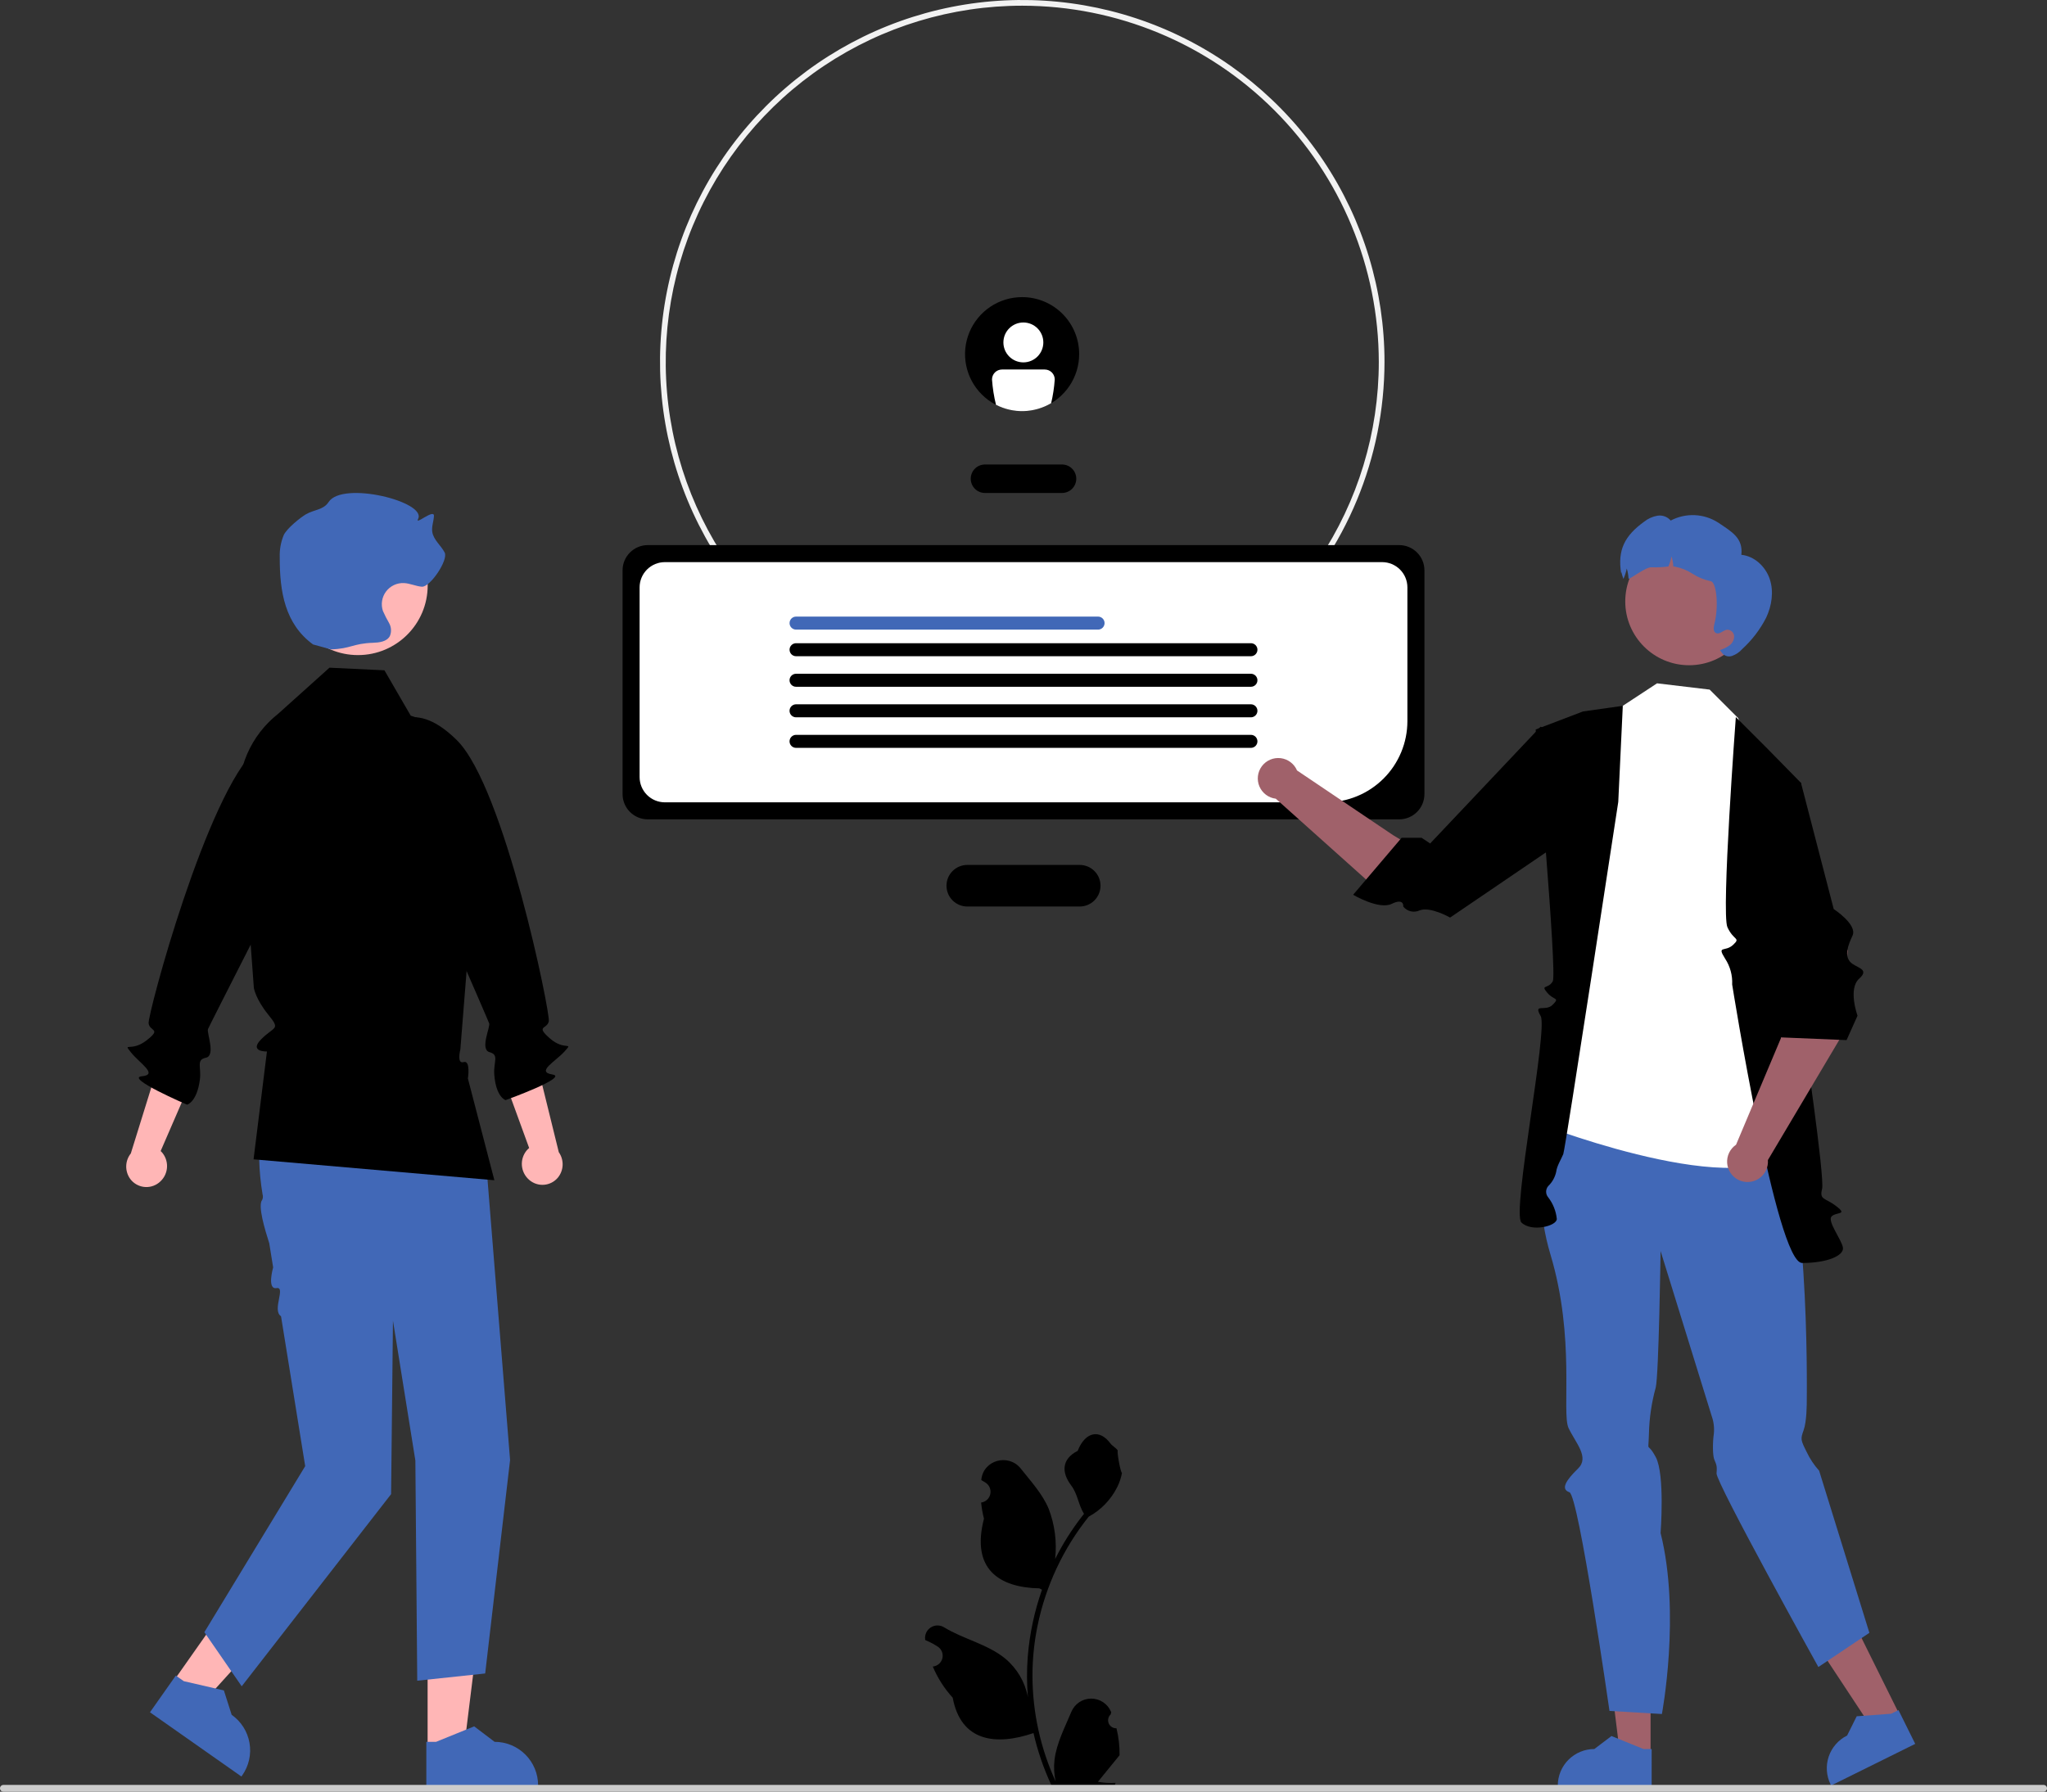 <svg width="546" height="478" viewBox="0 0 546 478" fill="none" xmlns="http://www.w3.org/2000/svg">
<rect x="0" y="0" width="546" height="478" fill="#333333" stroke="none"/>
<g clip-path="url(#clip0_929_10406)">
<path d="M297.798 461.077C297.36 461.097 296.927 460.982 296.557 460.748C296.187 460.514 295.898 460.172 295.729 459.768C295.56 459.364 295.519 458.918 295.613 458.491C295.706 458.063 295.928 457.674 296.25 457.377L296.396 456.796C296.377 456.749 296.357 456.703 296.338 456.656C295.897 455.616 295.159 454.729 294.215 454.107C293.272 453.485 292.165 453.155 291.035 453.159C289.904 453.164 288.8 453.502 287.861 454.131C286.923 454.76 286.191 455.652 285.758 456.696C284.027 460.86 281.824 465.032 281.282 469.436C281.043 471.382 281.143 473.355 281.579 475.267C277.515 466.408 275.405 456.779 275.391 447.033C275.39 444.587 275.526 442.143 275.798 439.713C276.023 437.72 276.335 435.742 276.735 433.778C278.913 423.121 283.59 413.133 290.382 404.633C293.669 402.84 296.327 400.084 297.999 396.736C298.604 395.532 299.032 394.247 299.269 392.921C298.898 392.97 297.871 387.326 298.151 386.98C297.634 386.197 296.709 385.807 296.145 385.042C293.338 381.24 289.471 381.904 287.452 387.071C283.139 389.246 283.097 392.854 285.744 396.323C287.427 398.53 287.658 401.516 289.136 403.879C288.984 404.074 288.826 404.262 288.674 404.457C285.896 408.026 283.474 411.859 281.444 415.901C281.938 411.373 281.349 406.793 279.725 402.537C278.08 398.571 274.996 395.23 272.28 391.801C269.018 387.683 262.329 389.48 261.754 394.701C261.748 394.752 261.743 394.802 261.738 394.853C262.141 395.08 262.536 395.322 262.922 395.577C263.408 395.901 263.784 396.364 264.001 396.905C264.219 397.446 264.268 398.041 264.141 398.61C264.015 399.18 263.72 399.698 263.294 400.097C262.868 400.495 262.331 400.756 261.754 400.845L261.695 400.854C261.839 402.307 262.093 403.747 262.455 405.161C258.971 418.625 266.493 423.529 277.233 423.749C277.47 423.871 277.701 423.992 277.938 424.108C275.899 429.883 274.62 435.898 274.133 442.003C273.857 445.605 273.873 449.223 274.181 452.822L274.163 452.694C273.385 448.692 271.249 445.081 268.115 442.471C263.46 438.65 256.884 437.243 251.862 434.172C251.328 433.829 250.708 433.646 250.074 433.645C249.439 433.643 248.818 433.823 248.283 434.163C247.747 434.503 247.32 434.988 247.052 435.563C246.784 436.137 246.686 436.776 246.769 437.404C246.776 437.449 246.783 437.494 246.79 437.538C247.538 437.843 248.267 438.194 248.972 438.589C249.375 438.817 249.77 439.058 250.157 439.313C250.642 439.637 251.018 440.1 251.235 440.642C251.453 441.183 251.502 441.777 251.376 442.347C251.249 442.916 250.954 443.434 250.528 443.833C250.102 444.232 249.565 444.493 248.988 444.582L248.929 444.591C248.887 444.597 248.85 444.603 248.808 444.609C250.087 447.661 251.882 450.47 254.115 452.913C256.293 464.666 265.65 465.781 275.659 462.359H275.665C276.763 467.127 278.354 471.769 280.412 476.209H297.373C297.433 476.02 297.488 475.826 297.543 475.637C295.973 475.736 294.397 475.642 292.85 475.358C294.108 473.815 295.367 472.26 296.625 470.717C296.653 470.688 296.679 470.658 296.704 470.626C297.342 469.836 297.987 469.053 298.625 468.263L298.625 468.262C298.659 465.842 298.381 463.426 297.798 461.077Z" fill="black"/>
<path d="M272.67 193.098C253.56 193.098 234.879 187.436 218.99 176.827C203.101 166.218 190.717 151.139 183.404 133.496C176.091 115.854 174.177 96.441 177.905 77.712C181.634 58.983 190.836 41.78 204.349 28.277C217.861 14.774 235.077 5.579 253.82 1.853C272.563 -1.872 291.99 0.04 309.645 7.348C327.3 14.655 342.39 27.03 353.007 42.908C363.624 58.785 369.291 77.452 369.291 96.548C369.262 122.146 359.073 146.687 340.959 164.787C322.846 182.888 298.286 193.069 272.67 193.098ZM272.67 1.519C253.861 1.519 235.474 7.092 219.835 17.534C204.196 27.976 192.007 42.818 184.809 60.182C177.612 77.546 175.728 96.654 179.398 115.088C183.067 133.522 192.125 150.454 205.424 163.744C218.724 177.034 235.669 186.085 254.117 189.752C272.564 193.419 291.686 191.537 309.063 184.344C326.44 177.152 341.292 164.971 351.742 149.344C362.192 133.716 367.769 115.343 367.769 96.548C367.741 71.353 357.712 47.199 339.884 29.384C322.055 11.568 297.883 1.547 272.67 1.519Z" fill="#F2F2F2"/>
<path d="M283.271 131.518H262.73C261.721 131.518 260.753 131.118 260.04 130.405C259.327 129.692 258.926 128.725 258.926 127.717C258.926 126.709 259.327 125.742 260.04 125.029C260.753 124.317 261.721 123.916 262.73 123.916H283.271C284.28 123.916 285.248 124.317 285.961 125.029C286.674 125.742 287.075 126.709 287.075 127.717C287.075 128.725 286.674 129.692 285.961 130.405C285.248 131.118 284.28 131.518 283.271 131.518Z" fill="black"/>
<path d="M287.99 241.843H258.011C256.538 241.843 255.126 241.259 254.085 240.219C253.044 239.178 252.459 237.767 252.459 236.296C252.459 234.824 253.044 233.413 254.085 232.373C255.126 231.333 256.538 230.748 258.011 230.748H287.99C289.463 230.748 290.875 231.333 291.916 232.373C292.957 233.413 293.542 234.824 293.542 236.296C293.542 237.767 292.957 239.178 291.916 240.219C290.875 241.259 289.463 241.843 287.99 241.843Z" fill="black"/>
<path d="M373.206 218.59H172.794C171.008 218.588 169.296 217.878 168.034 216.616C166.771 215.354 166.061 213.644 166.059 211.859V152.154C166.061 150.37 166.771 148.659 168.034 147.397C169.296 146.136 171.008 145.426 172.794 145.424H373.206C374.992 145.426 376.704 146.136 377.967 147.397C379.229 148.659 379.94 150.37 379.942 152.154V211.859C379.94 213.644 379.229 215.354 377.967 216.616C376.704 217.878 374.992 218.588 373.206 218.59Z" fill="black"/>
<path d="M353.734 214.049H177.338C175.552 214.047 173.84 213.338 172.578 212.076C171.315 210.814 170.605 209.103 170.603 207.319V156.697C170.605 154.913 171.315 153.202 172.578 151.94C173.84 150.679 175.552 149.969 177.338 149.967H368.663C370.449 149.969 372.161 150.679 373.423 151.94C374.686 153.202 375.396 154.913 375.398 156.697V192.4C375.392 198.14 373.107 203.643 369.046 207.701C364.984 211.76 359.477 214.043 353.734 214.049Z" fill="white"/>
<path d="M292.887 167.97H212.337C211.876 167.97 211.434 167.787 211.108 167.461C210.783 167.136 210.6 166.694 210.6 166.234C210.6 165.773 210.783 165.332 211.108 165.006C211.434 164.681 211.876 164.498 212.337 164.498H292.887C293.348 164.498 293.79 164.681 294.115 165.006C294.441 165.332 294.624 165.773 294.624 166.234C294.624 166.694 294.441 167.136 294.115 167.461C293.79 167.787 293.348 167.97 292.887 167.97Z" fill="#4168B7"/>
<path d="M333.663 175.069H212.337C211.876 175.069 211.434 174.886 211.108 174.561C210.783 174.235 210.6 173.794 210.6 173.333C210.6 172.873 210.783 172.432 211.108 172.106C211.434 171.781 211.876 171.598 212.337 171.598H333.663C334.124 171.598 334.566 171.781 334.892 172.106C335.217 172.432 335.4 172.873 335.4 173.333C335.4 173.794 335.217 174.235 334.892 174.561C334.566 174.886 334.124 175.069 333.663 175.069Z" fill="black"/>
<path d="M333.663 183.22H212.336C212.108 183.22 211.882 183.176 211.671 183.089C211.459 183.002 211.267 182.874 211.106 182.713C210.944 182.551 210.816 182.36 210.728 182.149C210.641 181.938 210.596 181.712 210.596 181.484C210.596 181.256 210.641 181.03 210.728 180.819C210.816 180.608 210.944 180.416 211.106 180.255C211.267 180.094 211.459 179.966 211.671 179.879C211.882 179.792 212.108 179.748 212.336 179.748H333.663C334.123 179.749 334.564 179.932 334.889 180.258C335.214 180.583 335.396 181.024 335.396 181.484C335.396 181.944 335.214 182.385 334.889 182.71C334.564 183.035 334.123 183.219 333.663 183.22Z" fill="black"/>
<path d="M333.663 191.368H212.336C212.108 191.369 211.882 191.324 211.671 191.237C211.459 191.15 211.267 191.022 211.106 190.861C210.944 190.7 210.816 190.508 210.728 190.297C210.641 190.087 210.596 189.861 210.596 189.632C210.596 189.404 210.641 189.178 210.728 188.967C210.816 188.756 210.944 188.565 211.106 188.404C211.267 188.242 211.459 188.115 211.671 188.028C211.882 187.941 212.108 187.896 212.336 187.896H333.663C334.123 187.897 334.564 188.081 334.889 188.406C335.214 188.732 335.396 189.173 335.396 189.632C335.396 190.092 335.214 190.533 334.889 190.858C334.564 191.184 334.123 191.367 333.663 191.368Z" fill="black"/>
<path d="M333.663 199.518H212.336C212.108 199.519 211.882 199.474 211.671 199.387C211.459 199.3 211.267 199.173 211.106 199.011C210.944 198.85 210.816 198.659 210.728 198.448C210.641 198.237 210.596 198.011 210.596 197.783C210.596 197.554 210.641 197.328 210.728 197.118C210.816 196.907 210.944 196.715 211.106 196.554C211.267 196.393 211.459 196.265 211.671 196.178C211.882 196.091 212.108 196.046 212.336 196.047H333.663C334.123 196.048 334.564 196.231 334.889 196.557C335.214 196.882 335.396 197.323 335.396 197.783C335.396 198.242 335.214 198.683 334.889 199.009C334.564 199.334 334.123 199.518 333.663 199.518Z" fill="black"/>
<path d="M440.264 468.18L432.122 468.179L428.249 436.799L440.266 436.8L440.264 468.18Z" fill="#A0616A"/>
<path d="M440.551 476.666L415.515 476.666V476.349C415.515 473.767 416.542 471.29 418.369 469.464C420.197 467.638 422.675 466.612 425.26 466.611L429.833 463.145L438.366 466.612L440.552 466.612L440.551 476.666Z" fill="#4168B7"/>
<path d="M506.826 457.761L499.531 461.373L482.118 434.973L492.886 429.643L506.826 457.761Z" fill="#A0616A"/>
<path d="M510.853 465.24L488.419 476.346L488.278 476.063C487.131 473.748 486.951 471.074 487.777 468.627C488.603 466.18 490.368 464.161 492.684 463.014L495.242 457.878L504.428 457.2L506.387 456.23L510.853 465.24Z" fill="#4168B7"/>
<path d="M416.145 299.504C416.145 299.504 406.877 312.414 413.566 334.718C420.256 357.022 416.501 376.963 418.378 380.962C420.256 384.96 424.036 388.757 420.913 391.789C417.789 394.821 416.145 397.286 418.611 398.107C421.078 398.929 429.301 456.448 429.301 456.448L443.28 457.27C443.28 457.27 448.345 430.551 442.934 408.988C442.934 408.988 444.122 393.334 441.646 388.736C439.169 384.138 439.655 388.286 439.823 382.515C439.916 378.341 440.525 374.194 441.636 370.17C442.458 366.883 442.934 333.756 442.934 333.756L456.543 377.716C457.089 379.231 457.294 380.847 457.143 382.45C456.806 384.714 456.803 388.098 457.216 389.282C457.629 390.466 458.088 390.715 457.858 393.056C457.629 395.396 485.017 444.736 485.017 444.736L498.625 435.613L485.218 392.355C483.887 390.881 482.778 389.22 481.929 387.425C480.284 384.138 480.22 383.957 481.074 381.583C481.929 379.208 481.929 374.582 481.929 373.198C481.929 371.813 482.783 308.955 472.077 299.71C461.371 290.465 416.145 299.504 416.145 299.504Z" fill="#4168B7"/>
<path d="M466.415 199.501L463.629 191.577L456.021 183.975L441.988 182.301L432.852 188.303L424.391 196.638L411.895 300.291C411.895 300.291 470.919 323.031 478.653 303.947L466.415 199.501Z" fill="white"/>
<path d="M471.2 199.501L463.002 191.309C463.002 191.309 459.086 243.667 460.754 247.35C462.422 251.032 464.387 250.093 462.263 252.083C460.14 254.073 457.857 252.098 460.14 255.747C461.485 257.792 462.145 260.212 462.024 262.657C462.024 262.657 473.834 336.939 480.681 336.939C487.528 336.939 491.815 334.936 491.574 332.897C491.332 330.857 487.293 325.779 488.552 324.517C489.811 323.255 492.914 324.208 489.841 321.831C486.768 319.454 485.246 320.214 486.007 317.173C486.768 314.132 480.951 274.711 480.951 274.711L480.384 208.864L471.2 199.501Z" fill="black"/>
<path d="M432.853 188.303L422.235 189.804L409.613 194.618C409.613 194.618 415.378 259.605 414.174 261.781C412.971 263.957 410.832 262.598 412.662 264.798C414.492 266.998 416.139 266.022 414.174 268.031C412.21 270.039 408.903 267.495 410.937 271.048C412.971 274.6 403.17 323.516 405.809 326.139C408.448 328.763 415.247 327.131 415.25 325.193C415.042 323.105 414.253 321.117 412.971 319.454C412.603 319.033 412.4 318.493 412.4 317.934C412.4 317.375 412.603 316.835 412.971 316.413C414.049 315.377 414.789 314.04 415.095 312.577C415.253 311.092 416.415 309.266 416.975 307.898C417.535 306.53 431.643 213.94 431.643 213.94L432.853 188.303Z" fill="black"/>
<path d="M387.55 239.473L392.338 236.975C386.36 231.586 371.525 222.769 371.525 222.769L345.958 205.545C345.583 204.664 344.983 203.898 344.219 203.323C343.454 202.748 342.55 202.384 341.6 202.268C340.65 202.153 339.686 202.289 338.805 202.665C337.924 203.04 337.158 203.64 336.583 204.405C336.009 205.17 335.646 206.073 335.531 207.023C335.417 207.973 335.555 208.936 335.931 209.815C336.308 210.695 336.909 211.46 337.676 212.033C338.442 212.607 339.346 212.968 340.296 213.081L368.949 238.733L387.55 239.473Z" fill="#A0616A"/>
<path d="M422.546 220.467L422.598 199.458L410.919 193.877L381.463 225.028L379.181 223.508H373.855L360.922 238.713C360.922 238.713 367.81 242.792 371.213 241.132C374.616 239.473 374.296 241.857 374.296 241.857C374.801 242.492 375.505 242.938 376.295 243.123C377.084 243.309 377.913 243.223 378.648 242.88C381.463 241.753 386.789 244.794 386.789 244.794L422.546 220.467Z" fill="black"/>
<path d="M450.538 177.475C459.944 177.475 467.57 169.856 467.57 160.456C467.57 151.057 459.944 143.438 450.538 143.438C441.132 143.438 433.507 151.057 433.507 160.456C433.507 169.856 441.132 177.475 450.538 177.475Z" fill="#A0616A"/>
<path d="M471.098 164.778C469.49 167.922 467.332 170.754 464.726 173.138C463.978 173.988 463.023 174.631 461.955 175.006C461.417 175.181 460.836 175.162 460.311 174.953C459.786 174.743 459.351 174.357 459.082 173.86L458.767 173.429C459.679 173.15 460.541 172.725 461.316 172.169C461.702 171.889 462.014 171.522 462.229 171.097C462.443 170.672 462.553 170.202 462.55 169.726C462.522 169.25 462.311 168.804 461.96 168.48C461.61 168.157 461.148 167.982 460.672 167.992C459.608 168.118 458.657 169.36 457.704 168.881C456.933 168.49 457.044 167.37 457.265 166.524C458.45 162.111 457.954 155.271 456.248 155.031C454.552 154.686 452.936 154.025 451.485 153.083C450.031 152.139 448.408 151.487 446.706 151.162C446.583 151.146 446.458 151.138 446.326 151.127C446.278 150.217 446.119 149.316 445.854 148.444C445.669 149.365 445.386 150.263 445.011 151.124C443.536 151.325 442.047 151.4 440.559 151.349C438.974 151.165 434.417 154.857 434.383 154.349C434.335 153.439 434.176 152.538 433.911 151.666C433.726 152.587 433.443 153.485 433.068 154.346C433.051 154.381 433.043 154.411 433.026 154.446C432.541 153.266 432.402 151.946 432.414 152.932C431.397 146.66 433.415 142.884 438.565 139.165C439.594 138.345 440.815 137.799 442.112 137.579C442.76 137.476 443.424 137.541 444.039 137.768C444.655 137.995 445.202 138.377 445.627 138.877C447.604 137.831 449.826 137.334 452.061 137.435C454.296 137.536 456.463 138.233 458.338 139.452C462.043 141.933 464.965 143.583 464.472 148.018C467.984 148.356 470.95 151.174 472.06 154.514C473.16 157.86 472.588 161.593 471.098 164.778Z" fill="#4168B7"/>
<path d="M492.838 253.458L480.619 251.709C476.486 258.614 475.018 276.993 475.018 276.993L463.06 305.394C462.268 305.932 461.631 306.668 461.215 307.53C460.798 308.391 460.616 309.347 460.687 310.301C460.757 311.255 461.078 312.174 461.617 312.964C462.156 313.755 462.894 314.39 463.756 314.805C464.619 315.22 465.575 315.401 466.53 315.33C467.485 315.258 468.404 314.936 469.194 314.397C469.985 313.857 470.619 313.119 471.034 312.257C471.448 311.395 471.628 310.438 471.555 309.485L491.189 276.427L492.838 253.458Z" fill="#A0616A"/>
<path d="M464.704 211.12L469.882 203.994L480.38 208.869L489.112 242.527C489.112 242.527 495.489 246.674 494.129 249.599C492.768 252.524 492.045 254.884 493.451 256.56C494.857 258.236 498.953 258.36 495.902 261.092C492.851 263.825 495.463 270.966 495.463 270.966L492.539 277.485L474.28 276.725L464.704 211.12Z" fill="black"/>
<path d="M42.405 315.508C43.558 314.604 44.312 313.287 44.508 311.836C44.703 310.385 44.324 308.916 43.452 307.74C43.27 307.504 43.07 307.283 42.852 307.08L50.649 289.089L42.906 281.924L34.892 307.723C34.118 308.689 33.687 309.885 33.665 311.122C33.643 312.36 34.032 313.57 34.77 314.563C35.196 315.125 35.728 315.597 36.336 315.952C36.944 316.308 37.617 316.541 38.315 316.637C39.013 316.733 39.724 316.691 40.405 316.513C41.087 316.335 41.727 316.024 42.289 315.599C42.328 315.569 42.367 315.539 42.405 315.508Z" fill="#FFB6B6"/>
<path d="M87.701 198.801C87.701 198.801 81.93 187.837 68.541 199.677C55.153 211.517 39.332 270.781 39.639 273.009C39.946 275.237 43.219 274.356 39.08 277.564C34.941 280.772 32.652 277.89 34.941 280.772C37.229 283.654 42.347 286.708 37.816 287.136C33.284 287.565 49.896 294.707 49.896 294.707C49.896 294.707 52.509 294.08 53.31 288.055C53.761 284.672 52.235 282.75 54.921 282.186C57.606 281.622 55.089 275.503 55.476 274.54C55.862 273.577 77.307 231.526 77.307 231.526L87.701 198.801Z" fill="black"/>
<path d="M114.058 466.561L123.752 466.56L128.365 429.191L114.056 429.192L114.058 466.561Z" fill="#FFB6B6"/>
<path d="M113.715 476.667L143.529 476.666V476.289C143.529 473.213 142.307 470.264 140.13 468.09C137.954 465.915 135.003 464.693 131.925 464.693H131.924L126.478 460.564L116.317 464.694L113.715 464.694L113.715 476.667Z" fill="#4168B7"/>
<path d="M46.102 448.739L54.032 454.311L79.316 426.394L67.61 418.17L46.102 448.739Z" fill="#FFB6B6"/>
<path d="M40.005 456.81L64.394 473.946L64.611 473.637C66.381 471.122 67.078 468.006 66.55 464.976C66.021 461.947 64.31 459.251 61.793 457.482L59.714 450.974L49.025 448.511L46.896 447.016L40.005 456.81Z" fill="#4168B7"/>
<path d="M75.428 280.652L74.623 282.371C69.328 293.676 67.974 306.312 70.032 318.623C70.185 319.103 70.155 319.623 69.95 320.084C68.673 321.579 70.676 328.078 71.823 331.707L72.858 338.123C72.858 338.123 71.142 344.083 73.748 343.645C76.353 343.207 72.474 349.563 74.959 351.156L81.406 391.147L54.509 435.444L64.471 449.878L104.318 398.612L104.816 352.324L110.793 389.653L111.291 448.385L129.414 446.46L136.054 389.519L129.72 310.772L119.759 276.629L75.428 280.652Z" fill="#4168B7"/>
<path d="M87.881 178.129L102.542 178.827L109.553 190.93C112.662 191.862 115.522 193.48 117.922 195.664C120.321 197.848 122.2 200.543 123.417 203.55L127.983 214.821L122.789 279.987C122.789 279.987 121.748 283.928 123.665 283.353C125.582 282.777 124.801 287.717 124.801 287.717L131.865 314.869L67.634 309.288L71.201 280.52C71.201 280.52 66.242 280.68 69.728 277.196C73.215 273.712 74.911 274.822 71.561 270.703C68.212 266.584 67.714 263.597 67.714 263.597L66.22 243.191L63.756 214.472C63.365 209.914 64.114 205.332 65.935 201.135C67.756 196.939 70.593 193.261 74.189 190.432L87.881 178.129Z" fill="black"/>
<path d="M95.484 174.769C105.753 174.769 114.077 166.45 114.077 156.189C114.077 145.928 105.753 137.609 95.484 137.609C85.215 137.609 76.891 145.928 76.891 156.189C76.891 166.45 85.215 174.769 95.484 174.769Z" fill="#FFB6B6"/>
<path d="M88.299 173.246C93.635 173.071 94.119 171.663 99.455 171.488C101.154 171.432 103.159 171.199 103.98 169.712C104.219 169.155 104.326 168.55 104.291 167.945C104.257 167.34 104.082 166.751 103.781 166.224C103.172 165.179 102.623 164.101 102.137 162.993C101.845 162.125 101.768 161.198 101.914 160.294C102.059 159.389 102.424 158.533 102.974 157.801C103.525 157.068 104.247 156.481 105.076 156.089C105.905 155.698 106.817 155.514 107.733 155.553C109.357 155.623 110.882 156.386 112.501 156.526C114.721 156.717 119.632 149.39 118.609 147.411C117.614 145.485 115.611 144.031 115.297 141.886C115.091 140.483 115.67 139.089 115.749 137.674C115.867 135.574 110.542 140.308 111.517 138.445C113.909 133.875 91.366 128.209 87.654 133.933C86.267 136.073 83.795 135.927 81.592 137.212C80.147 138.054 76.501 140.959 75.672 142.77C74.91 144.618 74.55 146.606 74.616 148.603C74.583 157.892 75.999 166.436 83.497 171.927" fill="#4168B7"/>
<path d="M141.083 314.71C139.987 313.74 139.313 312.38 139.204 310.92C139.096 309.46 139.562 308.015 140.503 306.894C140.698 306.669 140.911 306.46 141.141 306.27L134.433 287.847L142.59 281.156L149.049 307.387C149.763 308.398 150.122 309.617 150.07 310.854C150.018 312.09 149.558 313.275 148.762 314.223C148.303 314.758 147.744 315.197 147.115 315.516C146.487 315.835 145.802 316.027 145.099 316.081C144.396 316.136 143.69 316.051 143.02 315.833C142.35 315.614 141.729 315.266 141.194 314.808C141.157 314.776 141.12 314.743 141.083 314.71Z" fill="#FFB6B6"/>
<path d="M102.841 195.507C102.841 195.507 109.257 184.908 121.914 197.525C134.571 210.143 146.824 270.245 146.384 272.451C145.944 274.656 142.73 273.582 146.67 277.031C150.61 280.48 153.067 277.739 150.61 280.48C148.154 283.22 142.863 285.963 147.36 286.661C151.858 287.359 134.849 293.497 134.849 293.497C134.849 293.497 132.279 292.716 131.838 286.654C131.591 283.25 133.229 281.423 130.581 280.7C127.934 279.977 130.813 274.018 130.484 273.034C130.156 272.05 111.261 228.794 111.261 228.794L102.841 195.507Z" fill="black"/>
<path d="M287.848 94.472C287.848 97.48 286.957 100.421 285.285 102.922C283.613 105.424 281.237 107.374 278.456 108.526C275.675 109.677 272.615 109.979 269.662 109.393C266.71 108.807 263.998 107.359 261.869 105.233C259.74 103.106 258.289 100.397 257.701 97.447C257.113 94.497 257.414 91.439 258.565 88.66C259.717 85.88 261.667 83.505 264.169 81.833C266.672 80.161 269.614 79.268 272.624 79.268C274.623 79.265 276.604 79.656 278.451 80.419C280.299 81.183 281.978 82.302 283.392 83.715C284.806 85.127 285.928 86.804 286.692 88.65C287.457 90.496 287.849 92.475 287.848 94.472Z" fill="black"/>
<path d="M272.963 96.677C275.904 96.677 278.289 94.294 278.289 91.355C278.289 88.416 275.904 86.033 272.963 86.033C270.022 86.033 267.638 88.416 267.638 91.355C267.638 94.294 270.022 96.677 272.963 96.677Z" fill="white"/>
<path d="M278.672 98.578H267.26C266.554 98.579 265.878 98.859 265.378 99.358C264.879 99.857 264.598 100.533 264.598 101.239C264.76 103.518 265.116 105.779 265.663 107.997C267.951 109.176 270.502 109.754 273.076 109.679C275.649 109.603 278.161 108.875 280.377 107.564C280.865 105.485 281.186 103.37 281.335 101.239C281.334 100.533 281.054 99.857 280.554 99.358C280.055 98.859 279.378 98.579 278.672 98.578Z" fill="white"/>
<path d="M4.00712e-06 477.094C-0 477.213 0.023 477.331 0.068 477.441C0.114 477.551 0.18 477.651 0.264 477.735C0.349 477.819 0.448 477.885 0.559 477.931C0.669 477.976 0.786 477.999 0.905 477.999H545.095C545.335 477.999 545.565 477.903 545.735 477.734C545.905 477.564 546 477.334 546 477.094C546 476.854 545.905 476.624 545.735 476.454C545.565 476.285 545.335 476.189 545.095 476.189H0.905C0.786 476.189 0.669 476.212 0.559 476.258C0.448 476.303 0.349 476.37 0.264 476.454C0.18 476.538 0.114 476.638 0.068 476.747C0.023 476.857 -0 476.975 4.00712e-06 477.094Z" fill="#CCCCCC"/>
</g>
<defs>
<clipPath id="clip0_929_10406">
<rect width="546" height="478" fill="white" transform="translate(0 -0.002)"/>
</clipPath>
</defs>
</svg>
